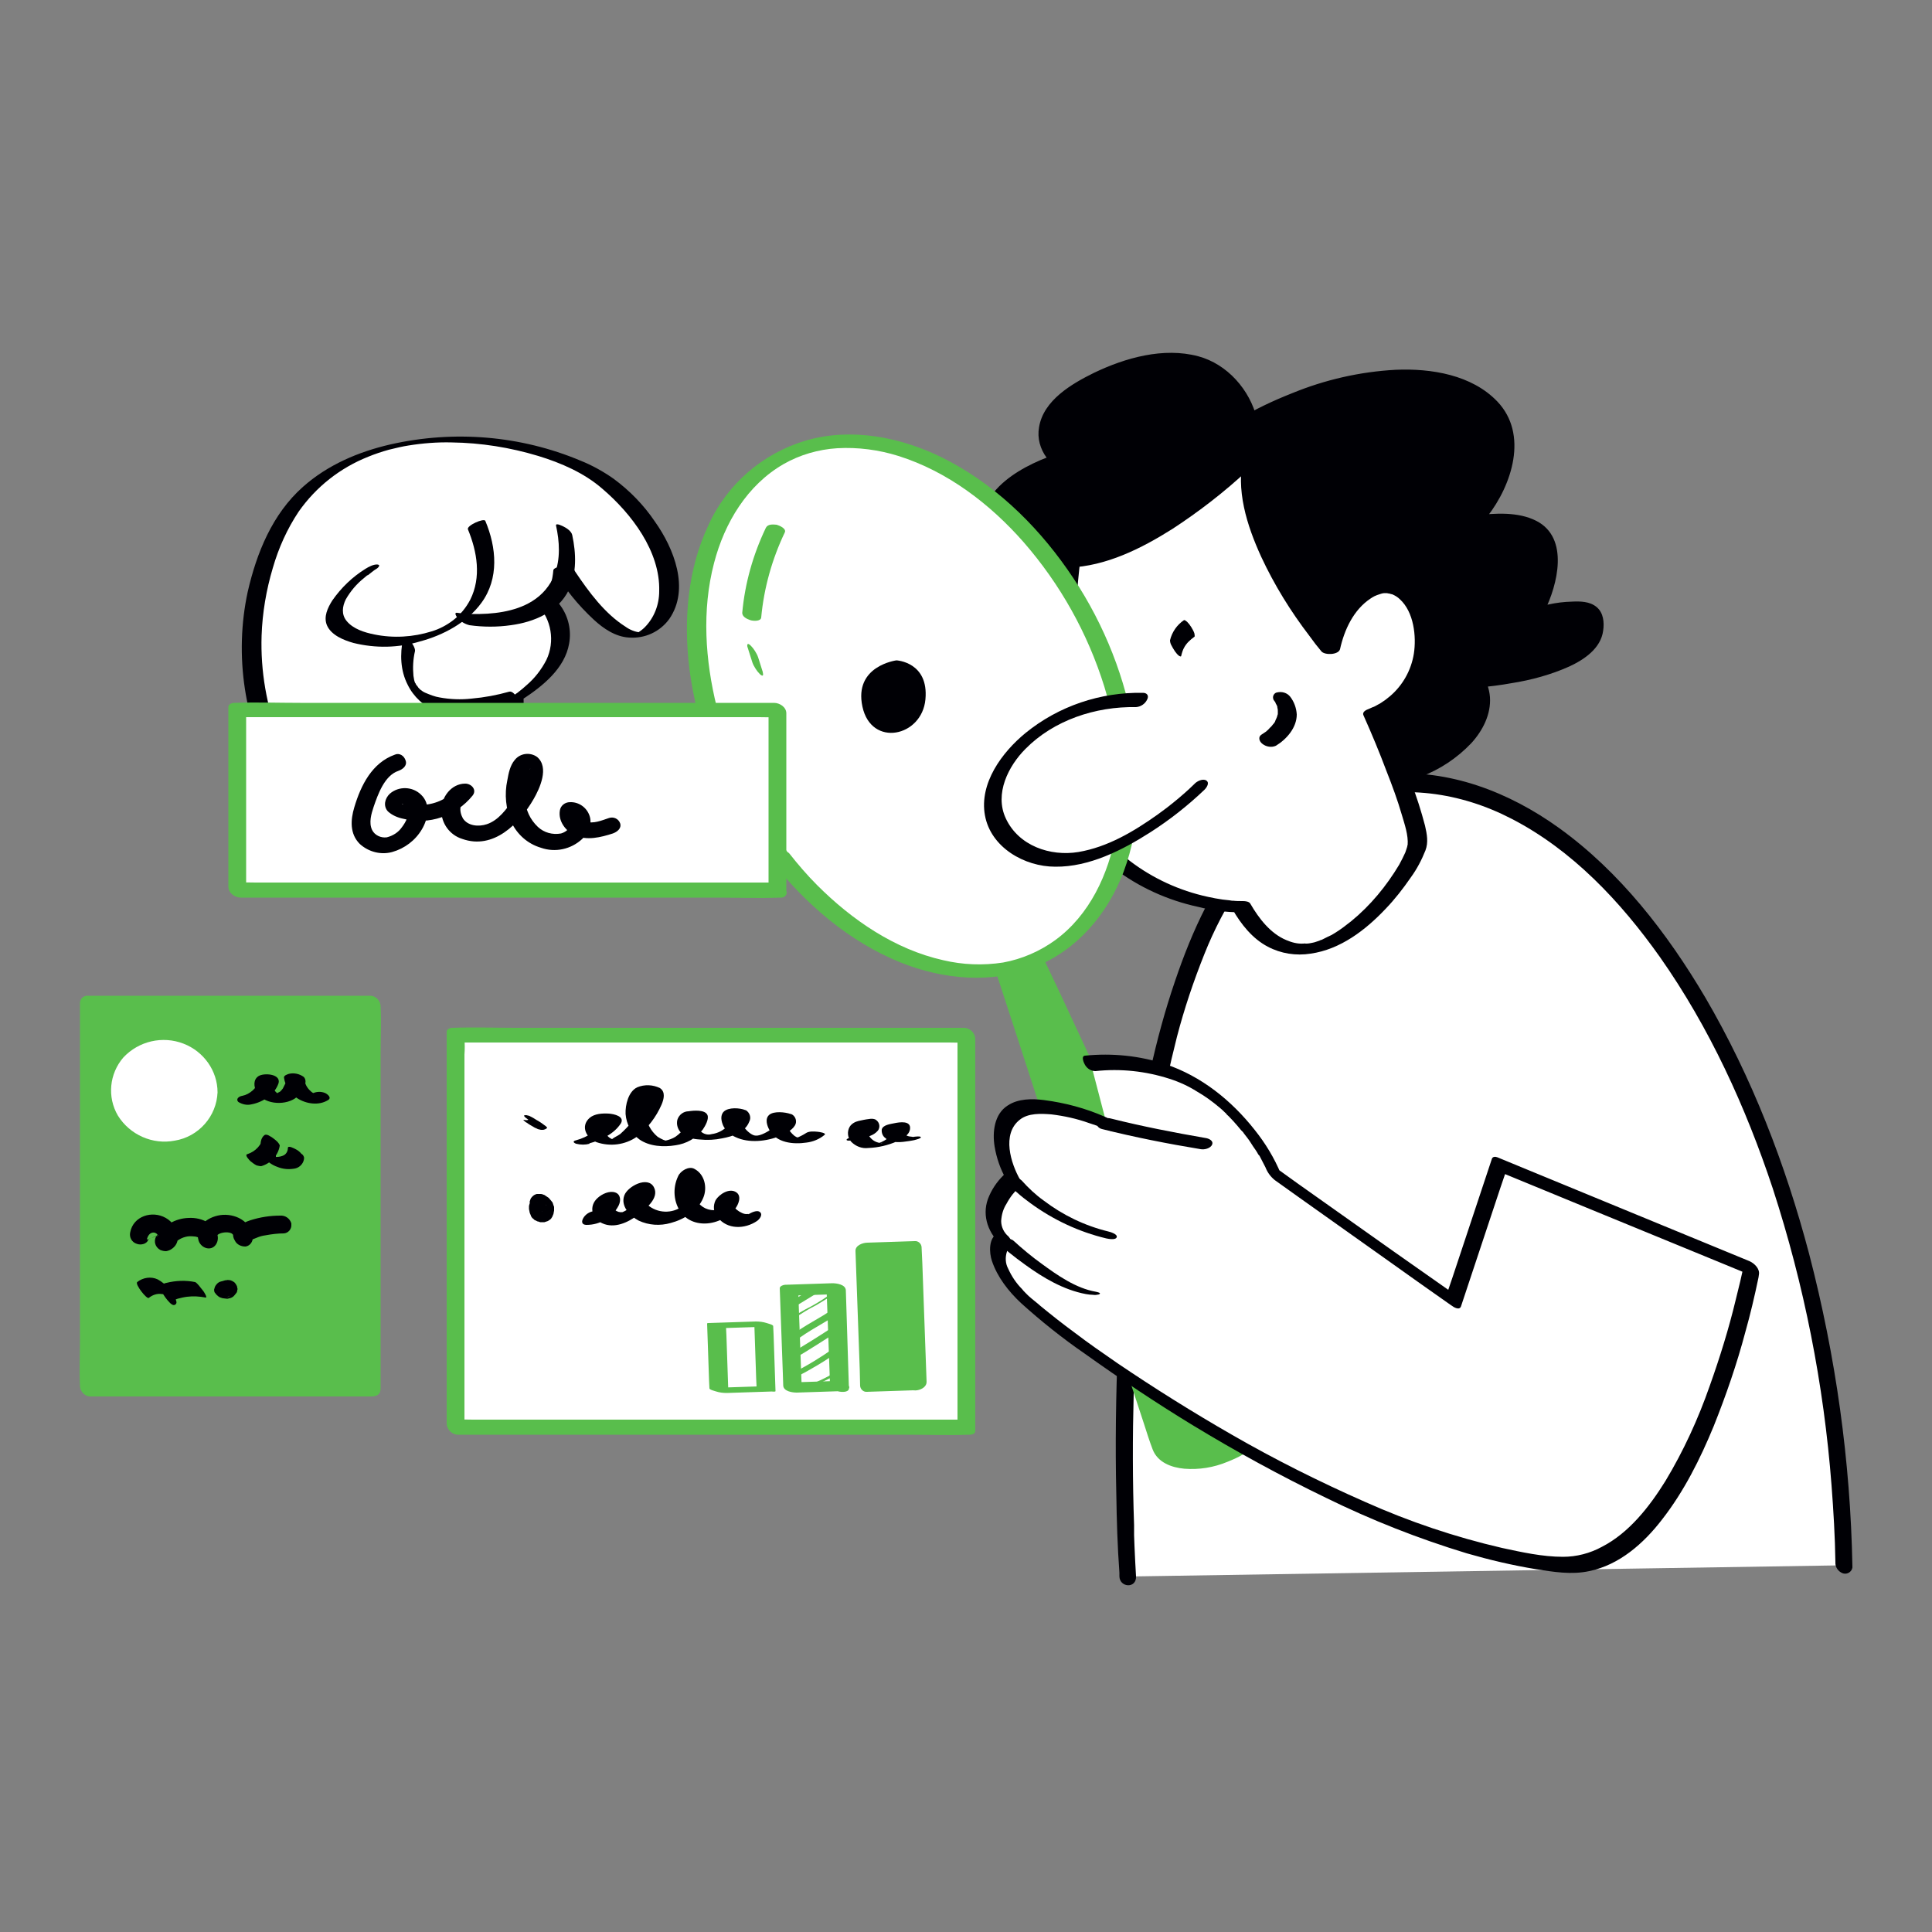 <svg transform="scale(1)" version="1.1" id="Layer_1" xmlns="http://www.w3.org/2000/svg" xmlns:xlink="http://www.w3.org/1999/xlink" x="0px" y="0px" viewBox="0 0 500 500" xml:space="preserve" class="show_show__wrapper__graphic__5Waiy "><rect x="0" y="0" width="500" height="500" fill="#808080" stroke="none"/><title>React</title><style type="text/css">
	.st0{fill:#FFFFFF;}
	.st1{fill:#000005;}
	.st2{fill:#59BE4C;}
</style><g id="character"><path class="st0" d="M75,202.2c0,0-19.4-28.3-3.6-63.4s70.9-27.6,87.6-12.4s17.3,31.1,8.8,36.9s-22-16.3-22-16.3s-0.8,8.5-4.4,8.6
		c0,0,12.6,12.2-8.3,25.5l0.3,20.1L75,202.2z"></path><path class="st1" d="M77.4,201.8c-2.1-3.3-3.8-6.7-5.1-10.4c-3.3-8.6-4.9-17.7-4.6-26.9c0.2-5.9,1.2-11.8,2.9-17.5
		c1.5-5.2,3.7-10.1,6.7-14.6c4.5-6.4,10.7-11.3,18-14.2c1.7-0.7,3.5-1.3,5.3-1.8c1.6-0.4,3.7-0.9,5.1-1.1c3.7-0.6,7.5-0.9,11.2-0.8
		c7.6,0.1,15.1,1.3,22.4,3.5c5.9,1.8,11.9,4.4,16.6,8.5c7.5,6.4,15,16.2,14.7,26.5c0,3.5-1.3,6.9-3.8,9.4c-0.5,0.5-1.2,1-1.8,1.4
		c-0.3,0.2-0.4,0.1,0.1,0l0.8-0.1c-0.5,0.1,0.3,0.1-0.2,0c-1.4-0.2-2.7-0.7-3.8-1.5c-5.4-3.4-9.5-9-13-14.2
		c-0.2-0.4-0.5-0.8-0.8-1.2c-0.5-0.8-4.9-0.2-4.9,0.8c-0.1,1.2-0.3,2.3-0.6,3.5c-0.2,0.9-0.6,1.9-1,2.7c-0.2,0.4-0.4,0.8-0.7,1.1
		c-0.8,1-1.3,0.5,1,0.3c-0.3,0-3.6,0.6-2.9,1.2c3.7,3.8,4.7,9.6,2.4,14.4c-1.3,2.5-3,4.7-5.1,6.5c-1.4,1.3-3,2.5-4.6,3.5
		c-0.6,0.4-1.1,0.5-1.1,1.2c-0.2,3.3,0.1,6.7,0.1,10.1l0.1,9.7l3.6-1.1l-19.8,0.3l-31.5,0.5l-7.2,0.1c-0.9,0-2.6,0.1-3.3,0.7
		s0.5,0.7,1,0.6l19.8-0.3L125,202l7.2-0.1c0.5,0,3.6-0.2,3.6-1.1l-0.3-20.1l-0.3,0.3c5.2-3.4,11-8,12.1-14.5
		c0.6-3.4-0.2-6.9-2.2-9.7c-0.4-0.6-0.9-1.2-1.4-1.8l-2.9,1.2c1.7,0,3.3-0.6,4.6-1.6c0.8-0.8,1.3-1.8,1.7-2.9c0.6-1.6,0.9-3.3,1.1-5
		l-4.9,0.8c2.8,4.8,6.3,9.1,10.4,12.9c2.5,2.3,5.6,4.4,9.1,4.6c4.1,0.3,8-1.5,10.4-4.8c5.4-7.8,1.2-18.3-3.7-25.2
		c-2.9-4.3-6.5-8-10.7-11.1c-2.7-1.9-5.6-3.5-8.6-4.7c-15.5-6.5-32.7-7.9-49.1-4.2c-8.3,1.9-16.3,5.3-22.7,11
		c-7.9,7-12,17.1-14.3,27.2c-3.5,16.2-1,34.4,7.7,48.7c0.2,0.3,0.3,0.5,0.5,0.8c0.4,0.6,2,0.3,2.6,0.2
		C75.2,202.7,77.7,202.2,77.4,201.8z"></path><path class="st1" d="M121.5,161.8c3.6,0.5,7.2,0.5,10.7,0c6-0.8,12.2-3.4,15-9.1c2.1-4.4,1.9-9.5,0.9-14.2c-0.2-1-1.4-1.8-2.2-2.2
		c-0.2-0.1-2.1-1.1-2-0.3c0.9,4.1,1.2,8.7-0.4,12.7c-1.1,2.9-3.2,5.3-5.8,6.9c-4.5,2.8-10.4,3.4-15.5,3.3c-1.3,0-2.5-0.1-3.8-0.3
		c-1.1-0.2-0.2,1.1,0.1,1.4C119.3,160.9,120.3,161.5,121.5,161.8L121.5,161.8z"></path><path class="st1" d="M94.6,147.2c-3.4,2.1-6.3,4.9-8.6,8.2c-1.2,1.9-2.3,4.2-1.4,6.4c1.1,2.6,4.4,3.9,6.9,4.6
		c5.7,1.4,11.6,1.3,17.2-0.4c6-1.6,12.2-4.9,15.9-10c4.6-6.3,3.9-14.3,1-21.2c-0.3-0.8-4.9,1.2-4.5,2.2c2.4,5.8,3.5,12.4,0.6,18.2
		c-1.1,2.1-2.6,3.9-4.4,5.3c-1.7,1.3-3.6,2.3-5.6,2.9c-4.8,1.5-9.9,1.8-14.8,0.8c-2.5-0.5-5.5-1.4-7.2-3.5c-1.4-1.7-1.1-3.8-0.2-5.6
		c1.2-2.1,2.8-4,4.7-5.5l0.7-0.6l0.3-0.2c-0.2,0.2-0.1,0.1,0.1,0l1-0.8c0.3-0.2,0.6-0.5,1-0.7s1.4-1.1,0.4-1.2
		S95.4,146.7,94.6,147.2L94.6,147.2z"></path><path class="st1" d="M131.8,179c-3.2,0.9-6.4,1.5-9.8,1.8c-2.7,0.3-5.5,0.2-8.2-0.3c-1.3-0.2-2.5-0.7-3.7-1.2
		c-0.5-0.2-0.9-0.5-1.3-0.8l-0.3-0.3c-0.4-0.4,0.3,0.3-0.1-0.1c-0.1-0.1-0.2-0.2-0.3-0.4c-0.3-0.3,0.3,0.4,0,0l-0.3-0.4
		c0.4,0.6,0,0-0.1-0.1s-0.2-0.5,0,0c0-0.1-0.4-0.8-0.2-0.3c-0.3-0.6-0.4-1.3-0.5-2c-0.2-2.1-0.1-4.3,0.4-6.4c0.2-1.3-2.7-5-3.1-3.2
		c-0.8,4-0.7,8.2,1.2,11.9c1.5,3.1,4.2,5.6,7.4,6.9c5.4,2,11.6,1.4,17.1,0.3c1.5-0.3,2.9-0.6,4.3-1C135.4,183,133.3,178.6,131.8,179
		L131.8,179z"></path><path class="st0" d="M291.8,408c0,0-12.2-178.9,52.8-201.9s129.8,77,132.5,199"></path><path class="st1" d="M294,407.9c-0.1-1.2-0.1-2.4-0.2-3.6c-0.1-1.4-0.1-2.8-0.2-4.3c0-0.9-0.1-1.8-0.1-2.7c0-0.5,0-0.9,0-1.4
		c0-0.2,0-0.5,0-0.8c0-0.5,0,0.6,0,0.1c0-0.2,0-0.4,0-0.5c-0.4-11.4-0.4-22.8-0.1-34.2c0.4-15.1,1.2-30.3,2.9-45.4
		c1.6-15.8,4.4-31.4,8.3-46.8c1.9-7.3,4.3-14.4,7.1-21.4c2.5-6.3,5.6-12.2,9.3-17.9c1.7-2.6,3.6-5,5.6-7.4c1-1.1,2-2.2,3.1-3.3
		c0.5-0.4-0.3,0.3,0.1-0.1l0.4-0.4c0.3-0.2,0.5-0.5,0.8-0.8c0.5-0.5,1.1-1,1.7-1.4c2.2-1.9,4.6-3.5,7.2-4.9l1-0.5l0.5-0.2
		c-0.1,0-0.4,0.2,0,0c0.7-0.3,1.4-0.7,2.1-1c1.6-0.7,3.2-1.2,4.8-1.7c14.5-4.4,29.6-2.3,42.9,4.6c15.7,8.1,28.2,21.4,38.4,35.8
		c12.8,18.2,22.2,38.8,29.2,59.9c8.1,24.9,13.2,50.7,15.2,76.8c0.5,6.6,0.9,13.2,1,19.9c-0.1,1.3,0.8,2.5,2,2.9
		c1.1,0.3,2.2-0.4,2.4-1.5c0-0.1,0-0.2,0-0.3c-0.5-27.3-4.3-54.4-11.2-80.9c-6.1-23.1-14.8-45.7-26.9-66.4
		c-9.8-16.6-22.1-32.5-37.8-43.8c-12.9-9.3-28.4-15.3-44.5-14c-7.3,0.5-14.5,2.5-21.1,5.9c-5.4,2.9-10.2,6.7-14.2,11.3
		c-9.3,10.3-15.2,23.4-19.6,36.4c-5.2,15.2-8.4,31.1-10.6,47c-2.2,15.7-3.5,31.5-4.2,47.4c-0.5,12.8-0.7,25.6-0.4,38.4
		c0.1,6.8,0.3,13.5,0.8,20.3c0,0.3,0,0.6,0,0.9C289.7,410.9,294.2,411.2,294,407.9L294,407.9z"></path><path class="st1" d="M382.6,177.5c0,0,28.5-2.1,29.9-14.3s-15.3-4.8-15.3-4.8s14-28-14.7-24.5c0,0,18.3-23.3-4.1-34.3
		s-55.6,9.2-55.6,9.2s-5.7-24.8-33-14s-16.4,23.7-16.4,23.7s-17.5,6.7-15.7,15.3c1.8,8.6,16.2,8.2,16.2,8.2s11.6,22.7,35.2,12.5
		l31.9,23.8c0,0-5.4,13.3,6.8,22.2S388.1,192.7,382.6,177.5z"></path><path class="st1" d="M382.6,177.9c2.9-0.2,5.8-0.6,8.6-1.1c5.1-0.8,10.2-2.2,14.9-4.3c3.9-1.8,8.2-4.7,8.8-9.3
		c0.3-2.1,0.1-4.6-1.7-6.1s-4.3-1.5-6.4-1.4c-4.1,0.1-8.1,1-11.8,2.6l4.7-0.1c3.4-6.8,6.5-19-2.1-23.4c-4.7-2.4-10.7-2-15.8-1.4
		l3.1,0.3c6.4-8.2,10.7-21.3,2.6-29.8c-6.6-6.9-17.1-8.6-26.3-8.2c-9.3,0.5-18.4,2.6-26.9,6.1c-4.8,1.9-9.5,4.1-13.9,6.8l4.9-0.2
		c-1.8-7.5-7.7-14.2-15.2-16.2c-9-2.4-18.9,0.4-27,4.3c-5.7,2.8-13.1,7.1-14.2,14.1c-0.5,2.8,0.3,5.6,2,7.9l0.3-0.2
		c-5,1.9-10.6,4.9-14,9.1c-2.2,2.7-2.9,6.1-0.9,9.1s5.5,4.3,8.8,5c2.7,0.6,5.4,0.9,8.1,0.8l-1.9-0.3c1.5,2.8,3.5,5.4,5.9,7.6
		c4.7,4.7,11,7.5,17.7,7.8c5.6,0.2,11.1-0.8,16.3-3l-4.6,0.2l13.7,10.3l17.3,12.9c0.2,0.1,0.5,0.3,0.7,0.5c0.2,0.3,0-0.1,0,0.1
		c-0.1,1-0.6,2-0.8,3.1c-0.9,4.5-0.1,9.2,2.2,13.2c2.6,4.6,7.2,7.7,12.5,8.4c10.7,1,21.2-3,28.6-10.8c2.9-3.2,5.1-7.4,4.8-11.9
		c-0.1-1.1-0.3-2.1-0.7-3.2c-0.3-0.9-5.1,0.1-5,0.4c3.5,10.1-6.8,19.1-15.1,22.7c-2.2,1-4.5,1.6-6.8,2c-0.3,0-0.6,0.1-0.9,0.1
		c-0.2,0-0.8,0-1.3-0.1c-1.1-0.1-2.1-0.4-3.1-0.8c-5.4-2.1-9.3-7.7-10.3-13.2c-0.6-3.5-0.3-7,0.9-10.3l-0.1-0.1l-25.4-19l-5.3-4
		c-0.3-0.3-0.7-0.6-1.1-0.8c-0.8-0.3-1.6-0.3-2.5-0.2c-1.6,0.2-3.1,0.7-4.6,1.4c-3.4,1.4-7.2,1.6-10.7,0.7c-3.3-0.9-6.4-2.4-9.1-4.5
		c-3.4-2.6-6.3-5.9-8.3-9.7c-0.2-0.4-1.5-0.3-1.9-0.3s-0.7,0,0.1,0c-0.4,0-0.9,0-1.3,0c-0.2,0-0.3,0-0.5,0c-0.3,0-0.6,0-0.9-0.1
		c-0.7-0.1-1.3-0.2-2-0.3c-3.1-0.6-6.6-1.8-8.5-4.5c-4.6-6.4,3.2-12.2,8.2-15.1c1.9-1.1,3.9-2.1,6-2.9c0.1,0,0.3-0.1,0.3-0.2
		c-1.3-1.7-2-3.7-2.1-5.8c-0.3-5.7,4.3-10,8.6-12.9c4.2-2.8,8.9-4.9,13.8-6.2c0.9-0.2,1.8-0.5,2.7-0.6l1.1-0.2h0.4h0.5
		c1.4-0.1,2.8,0.1,4.1,0.3c4.9,1.1,9.2,4.1,11.9,8.4c1.6,2.3,2.8,4.9,3.5,7.6c0.2,0.9,4.4,0.1,4.9-0.2c3.3-1.9,6.7-3.6,10.2-5.1
		c7.2-3.2,15-5.8,22.9-6.6c8.1-0.8,17.3,1,23.5,6.7c5.3,4.8,6.2,11.9,4.3,18.5c-1.2,4.2-3.3,8.2-6,11.7c-0.4,0.5,2.8,0.4,3.1,0.3
		c5.8-0.7,12.8,0.7,14.5,7.2c1.2,4.5,0,9.5-1.6,13.8c-0.4,1.1-0.9,2.2-1.4,3.3c-0.1,0.3,1.9,0.3,1.9,0.3c1,0,1.9-0.1,2.8-0.4
		c0.7-0.3,1.5-0.6,2.3-0.9s1.3-0.4,2.1-0.6c0.3-0.1,0.6-0.1,0.9-0.2c0.1,0,0.9-0.1,0.4-0.1h0.3c0.2,0,0.5-0.1,0.1,0h0.2
		c0.5,0,0,0,0.3,0l0.5,0.1c0.8,0.2,1.5,0.5,2.1,1c1.6,1.4,1.7,3.8,1.5,5.7c-0.5,4.1-4.1,6.8-7.6,8.5c-4,1.9-8.3,3.3-12.7,4
		c-1,0.2-2.1,0.4-3.2,0.5c0.5-0.1-0.1,0-0.3,0l-0.7,0.1l-1.2,0.1l-1,0.1h-0.5c-0.5,0.1,0.7-0.1,0.2,0h-0.6c-0.3,0-2.5,0.1-2.5,0.6
		S382.4,177.9,382.6,177.9z"></path><path class="st0" d="M290.4,223.7c-21.4-16.5-13.3-78.1-13.3-78.1c20.5-0.7,47.3-27.8,47.3-27.8c-5.1,20.6,20,50.1,20,50.1
		c4.1-18.4,22-21.8,24.1-5.1s-13.3,21.7-13.3,21.7s11.9,26.9,11.6,33.7s-28.5,46.1-45.5,16.4C310.1,234.3,299.3,230.5,290.4,223.7z"></path><path class="st1" d="M292.4,222.8c-4.4-3.4-7.2-8.6-9.1-13.8c-2.2-6.3-3.7-12.9-4.3-19.5c-1.2-12.1-1.3-24.3-0.2-36.4
		c0.1-1.9,0.3-3.8,0.5-5.7c0-0.3,0.1-0.6,0.1-0.9s0.1-0.7,0-0.3c0-0.2,0-0.4,0.1-0.6l-2.9,1.3c9.7-0.4,18.7-4.9,26.8-10
		c6.9-4.5,13.5-9.6,19.5-15.2c1.2-1.2,2.5-2.3,3.7-3.5l-4.7-0.4c-2.2,8.9,0.8,18.2,4.5,26.3c3.4,7.3,7.6,14.1,12.5,20.5
		c1,1.4,2,2.7,3.1,4c0.9,1,4.4,0.9,4.8-0.6c1.1-5,3.5-10.2,7.9-13.1c0.3-0.2,0.6-0.4,1-0.6l0.7-0.3l0.3-0.1c-0.2,0.1-0.1,0,0,0
		l0.6-0.2l0.4-0.1c0,0-0.4,0.1-0.1,0l0.6-0.1c0.4-0.1-0.4,0-0.1,0h0.4c0.1,0,0.6,0,0.4,0l0.5,0.1c0.1,0,0.6,0.1,0.2,0
		c0.2,0.1,0.5,0.2,0.7,0.2c0.7,0.3,1.4,0.7,2,1.3c3.6,3.3,4.3,9.6,3.6,14.1c-0.7,4.3-2.9,8.2-6.2,11c-0.7,0.6-1.5,1.2-2.3,1.7
		l-0.5,0.3l-0.2,0.1l-0.9,0.5c-0.5,0.2-1,0.4-1.4,0.6c-0.7,0.3,0.5-0.1,0,0c-0.8,0.3-2,0.8-1.5,1.8c2.1,4.7,4.1,9.5,5.9,14.3
		c1.5,3.8,2.9,7.6,4,11.4c0.7,2.4,1.7,5.2,1.5,7.8c0-0.4-0.1,0.5-0.2,0.7c-0.1,0.4-0.3,0.8-0.4,1.2c-0.5,1.1-1,2.1-1.6,3.2
		c-3.3,5.5-7.4,10.5-12.4,14.6c-1.4,1.1-2.8,2.2-4.3,3.1c-0.6,0.4-1,0.6-1.7,0.9c-0.4,0.2-0.8,0.4-1.2,0.6l-0.4,0.2
		c-0.1,0-0.9,0.3-0.5,0.2c-0.4,0.1-0.8,0.3-1.2,0.4c-0.2,0.1-1.4,0.3-0.8,0.2c-0.5,0.1-1,0.2-1.5,0.2h-0.4c0.6-0.1-0.3,0-0.4,0
		c-1.5,0.1-3-0.3-4.4-0.9c-4.1-1.7-7.1-5.6-9.3-9.4c-0.3-0.6-1.3-0.7-1.9-0.7c-0.9,0-1.8,0-2.6-0.1c0.6,0-0.2,0-0.3,0l-0.6-0.1
		c-0.6-0.1-1.2-0.1-1.8-0.2c-1.3-0.2-2.5-0.4-3.8-0.7C305.2,230.5,298.3,227.3,292.4,222.8c-1-0.7-2.6-0.5-3.5,0
		c-0.8,0.4-1.6,1.2-0.6,1.9c6.4,4.9,13.9,8.3,21.8,10c3.5,0.9,7.2,1.4,10.8,1.4l-1.9-0.7c2.2,3.8,5.1,7.5,9.1,9.6
		c3.4,1.8,7.3,2.4,11.1,1.8c7.7-1.1,14.2-6.1,19.4-11.6c2.4-2.5,4.5-5.2,6.5-8.1c1.6-2.2,2.8-4.5,3.8-7c0.8-2.1,0.4-4.2-0.1-6.4
		c-1-3.8-2.2-7.6-3.6-11.2c-2.3-6.3-4.9-12.5-7.6-18.6l-1.5,1.9c7.1-2.3,13.4-8.4,14.8-15.9c1-5.3,0.4-12.2-3.8-16.2
		c-3.7-3.5-9.4-3.5-13.8-1.4c-6.2,2.9-9.8,9.3-11.3,15.8l4.8-0.6c-2.9-3.5-5.6-7.2-8.1-11c-4.8-7.4-9.2-15.4-11.3-24.1
		c-1.3-4.7-1.5-9.6-0.5-14.3c0.2-1-0.9-1.3-1.6-1.3c-1.1-0.1-2.2,0.3-3,1c-3.1,3.1-6.3,6-9.7,8.8c-6.8,5.6-14.1,10.9-22.2,14.6
		c-2.1,1-4.3,1.8-6.5,2.5c-1,0.3-2,0.5-3,0.7c-1,0.2-2.1,0.3-3.1,0.4c-0.7,0-2.8,0.3-2.9,1.3c-0.9,7.4-1.4,14.8-1.5,22.2
		c-0.2,13.4,0.3,27.5,4.6,40.3c2.1,6.3,5.2,12.4,10.5,16.6c0.9,0.7,2.5,0.4,3.5,0S293.3,223.4,292.4,222.8z"></path><path class="st1" d="M330.2,193c2.8-1.7,5.4-4.7,5.4-8.1c-0.1-1.7-0.7-3.3-1.7-4.6c-0.8-1-2.1-1.4-3.4-1.1c-0.7,0.1-1.2,0.9-1,1.6
		c0,0.2,0.2,0.5,0.3,0.6c0.1,0.1,0.2,0.4,0.1,0.1c0.1,0.1,0.2,0.3,0.2,0.4c0.1,0.3,0.3,0.5,0.4,0.8c0,0.1,0.2,0.5,0.1,0.3
		s0,0.1,0,0.2c0.1,0.3,0.1,0.6,0.1,0.8c0,0.2,0,0.4,0,0.7s0-0.2,0-0.2c0,0.1,0,0.1,0,0.2c0,0.1,0,0.2-0.1,0.4
		c-0.1,0.5-0.3,0.9-0.5,1.3c0,0.1-0.1,0.2-0.1,0.3s0.2-0.3,0.1-0.1l-0.1,0.1c-0.1,0.2-0.2,0.4-0.4,0.6c-0.3,0.3-0.5,0.7-0.9,1
		c-0.3,0.3-0.5,0.6-0.8,0.8l-0.2,0.2c0.1-0.1,0.4-0.3,0.1-0.1c-0.1,0.1-0.2,0.2-0.4,0.3c-0.3,0.2-0.6,0.4-0.9,0.6
		c-1,0.6-0.6,1.8,0.2,2.4C327.7,193.3,329.1,193.5,330.2,193L330.2,193z"></path><path class="st1" d="M287.8,173c0,0,0.9,3.1-2.2,3.8s-3.9-3.2-1.4-4.6c1.1-0.8,2.6-0.6,3.4,0.5C287.7,172.8,287.7,172.9,287.8,173z
		"></path><path class="st1" d="M305.7,169.7c0.2-0.8,0.4-1.5,0.8-2.2l-0.1,0.2c0.6-1.2,1.6-2.1,2.7-2.9c0.2-0.1,0-0.7,0-0.9
		c-0.2-0.6-0.5-1.1-0.8-1.6c-0.3-0.5-0.7-1-1.1-1.4c-0.2-0.1-0.5-0.5-0.8-0.4c-1.8,1.2-3.1,3.1-3.6,5.2c0,0.4,0.1,0.8,0.3,1.2
		c0.3,0.6,0.6,1.1,1,1.7c0.3,0.4,0.6,0.8,1,1.1C305.4,169.9,305.7,170,305.7,169.7L305.7,169.7z"></path><path class="st2" d="M267.2,247.1c0,0,56.9,120.8,55.5,125.2s-19,11.5-22.1,2.8s-40.8-124.3-40.8-124.3L267.2,247.1z"></path><path class="st2" d="M264.8,247.1c2,4.2,4,8.4,5.9,12.6c4.7,10,9.3,20,14,30.1c5.6,12.1,11.1,24.2,16.6,36.4
		c4.6,10.4,9.3,20.7,13.7,31.2c1.4,3.4,2.8,6.7,4,10.2c0.4,1,0.7,2.1,1,3.1c0,0.2,0.1,0.6,0.1,0.4c0,0.1,0.1,0.3,0.1,0.4
		c0,0.2,0,0.4,0,0.6c-0.2,0.9-1.2,1.6-1.8,2.2c-1.2,0.9-2.4,1.6-3.8,2.2c-1.5,0.7-3.1,1.2-4.7,1.6c-0.7,0.2-1.5,0.3-2.2,0.3
		c-0.3,0-0.2,0-0.7,0c-0.1,0-0.6,0-0.2,0c-0.2,0-0.5,0-0.7-0.1c0.3,0.1-0.3-0.1-0.3-0.1c-0.2,0-0.5-0.1-0.7-0.3
		c-0.5-0.3-0.9-0.7-1.3-1.1c-0.4-0.6-0.8-1.3-1-2.1c-0.3-1-0.7-1.9-1-2.9c-2.9-8.6-5.7-17.2-8.5-25.8c-4.1-12.6-8.3-25.2-12.4-37.8
		c-3.9-12-7.9-24-11.8-36l-6.6-20.3l-0.3-1l-0.3,0.7l7.4-3.7c1-0.5-0.2-1.2-0.7-1.4c-1.1-0.4-2.3-0.5-3.4-0.1l-7.4,3.7
		c-0.3,0.2-0.4,0.4-0.3,0.7c1.6,4.9,3.2,9.8,4.8,14.7c3.7,11.4,7.4,22.8,11.2,34.3c4.3,13.1,8.6,26.2,12.9,39.3
		c3.2,9.8,6.5,19.7,9.7,29.5c0.7,2.2,1.4,4.4,2.2,6.5c1.3,3.4,4.9,4.7,8.2,5c3.8,0.3,7.6-0.3,11.2-1.8c2.5-1,5.6-2.4,7.1-4.7
		c0.5-0.6,0.6-1.4,0.4-2.1c-0.7-2.5-1.5-4.9-2.5-7.3c-3.7-9.4-7.8-18.7-12-27.9c-5.4-12.2-10.9-24.4-16.5-36.5
		c-5.1-11.2-10.3-22.3-15.5-33.4c-2.8-6.1-5.7-12.2-8.6-18.3l-0.4-0.9C269,245.9,264.2,246,264.8,247.1z"></path><ellipse class="st0" transform="matrix(0.885 -0.465 0.465 0.885 -57.869 130.935)" cx="236.3" cy="182.7" rx="50.3" ry="72.8"></ellipse><path class="st2" d="M199.6,222.7c8.8,11.2,20.1,21,33.5,26.4c11,4.4,23.6,5.6,34.8,1.1c11-4.4,18.8-13.8,22.9-24.6
		c4.5-12.1,4.7-25.5,2.4-38.1c-2.7-14.4-8.5-28.1-17-40.2c-8.4-12-19.4-22.5-32.6-29c-10.7-5.2-23.3-7.7-35-4.3
		c-11.2,3.3-20.5,11.3-25.3,22c-5.4,11.4-6.4,24.6-4.9,37c1.9,14.5,6.9,28.3,14.7,40.7C195.2,216.7,197.3,219.8,199.6,222.7
		c1.3,1.7,5.9,0.1,4.5-1.8c-8.8-11.2-15.1-24.1-18.6-37.9c-3-12.1-3.9-25.1-0.7-37.3c2.7-10.4,8.6-20.2,18-25.6
		c4.2-2.4,9-3.8,13.9-4.1c5.3-0.3,10.7,0.4,15.8,2c12.7,4,23.7,12.4,32.4,22.3c9.5,10.9,16.6,23.6,20.9,37.4
		c3.7,12.2,5.3,25.3,3,37.9c-1.9,10.6-6.8,21.2-15.7,27.7c-4,2.9-8.6,4.9-13.5,5.8c-5.2,0.8-10.4,0.6-15.5-0.6
		c-12.5-2.8-23.6-10.4-32.6-19.4c-2.6-2.6-5-5.4-7.2-8.2C202.9,219.2,198.1,220.8,199.6,222.7z"></path><path class="st1" d="M232,170.9c0,0-11.1,1.4-8.8,12s15.4,7.8,16.3-1.9S232,170.9,232,170.9z"></path><path class="st2" d="M198.2,136.6c-3.3,6.9-5.4,14.3-6.1,21.9c-0.1,1.1,1.2,1.7,2.1,2c0.6,0.2,2.7,0.4,2.8-0.7
		c0.7-7.6,2.8-15.1,6.1-22c0.5-1-1.4-1.8-2.1-2C200,135.7,198.7,135.6,198.2,136.6L198.2,136.6z"></path><path class="st2" d="M193.5,167.6l1.2,3.8c0.2,0.6,0.5,1.1,0.8,1.6c0.3,0.5,0.7,1,1.1,1.4c0.1,0.1,0.6,0.6,0.8,0.4s0-0.6,0-0.9
		l-1.2-3.8c-0.2-0.6-0.5-1.1-0.8-1.6c-0.3-0.5-0.7-1-1.1-1.4c-0.1-0.1-0.6-0.6-0.8-0.4S193.4,167.4,193.5,167.6L193.5,167.6z"></path><path class="st0" d="M310.4,203.7c0,0-28.8,28.2-46.8,15.7s2.9-38.9,31.2-38.2"></path><path class="st1" d="M309.1,202.9c-0.9,0.9-1.8,1.7-2.7,2.5s-2.1,1.8-3.1,2.6l-0.4,0.3c-0.6,0.4,0.4-0.3-0.1,0.1l-0.9,0.7
		c-0.8,0.6-1.5,1.1-2.3,1.7c-6.2,4.4-12.9,8.4-20.5,9.7c-7.3,1.2-15.5-1.6-18.8-8.7c-3-6.4,0.7-13.6,5.1-18
		c7.3-7.4,18.1-11,28.6-10.8c1.3-0.1,2.4-0.9,2.9-2c0.5-1-0.1-1.7-1.1-1.7c-11-0.2-21.8,3.4-30.4,10.4c-6.1,5-12,13-10.5,21.3
		s10.2,13.3,18.2,13.3c8.8,0.1,17.4-4.3,24.6-8.9c5-3.2,9.7-6.9,14-11c0.6-0.6,1.4-1.8,0.5-2.4S309.7,202.2,309.1,202.9L309.1,202.9
		z"></path><path class="st0" d="M286.4,290.9c0,0-19.1-8.1-24.9-2.3s0.6,16.8,0.6,16.8s-9.8,8.6-2.3,15.6c0,0-5.2,2.9,2.9,12.7
		c8.1,9.8,85.7,66,140.9,71.2c34.8,3.2,49.7-76.6,49.7-76.6l-65.4-26.9l-11.7,35l-46.3-32.9c0,0-12.3-31.8-47.6-28.3"></path><path class="st1" d="M285.9,289c-5-2.2-10.3-3.6-15.7-4.3c-3.1-0.4-6.7-0.4-9.4,1.4c-3.5,2.2-4,6.9-3.4,10.6c0.5,3,1.5,5.9,3,8.5
		v-1.7c-1.9,1.7-3.4,3.7-4.4,6c-2,4.4-0.6,9.1,2.8,12.4l-0.7-2.7c-2.3,1.3-2.1,5-1.4,7.1c1.4,4.2,4.3,7.9,7.5,10.9
		c5.2,4.7,10.7,9.1,16.5,13.1c9.1,6.5,18.4,12.7,27.9,18.5c11.2,6.8,22.7,13.1,34.5,18.8c11.8,5.8,24,10.6,36.5,14.4
		c5.9,1.7,11.8,3.1,17.9,4.1c4.5,0.7,9.2,1.5,13.8,0.5c7.8-1.6,14.1-7.2,18.8-13.3c5.7-7.3,9.9-15.7,13.4-24.2
		c3.2-8,6-16.1,8.2-24.4c1.3-4.6,2.4-9.3,3.4-14.1c0-0.2,0.1-0.5,0.1-0.7c0.3-1.5-1.1-2.9-2.4-3.5l-22.1-9.1l-35.2-14.5l-8-3.3
		c-0.5-0.2-1.2-0.2-1.4,0.4l-10.2,30.7l-1.5,4.4l2.4,0.2L361,324.1l-25-17.7l-5.7-4.1l1.2,1.5c-1.7-4.1-4-7.9-6.8-11.4
		c-6-7.6-13.8-13.9-23.1-17c-6.7-2.2-13.8-2.9-20.8-2.2c-1.1,0.1-0.3,1.9,0,2.4c0.6,1,1.6,1.6,2.7,1.6c6.5-0.7,13,0,19.2,2
		c2.5,0.8,4.9,1.9,7.1,3.3c2.1,1.2,4,2.6,5.9,4.2c0.5,0.4,0.9,0.8,1.3,1.2c0.1,0.1,0.6,0.5,0.4,0.4s0.4,0.4,0.6,0.6
		c0.8,0.8,1.5,1.6,2.2,2.4c0.3,0.4,0.7,0.8,1,1.2l0.5,0.5c0.1,0.1,0.3,0.4,0,0l0.2,0.3c0.6,0.8,1.2,1.5,1.7,2.3s0.9,1.4,1.4,2.1
		c0.2,0.3,0.4,0.6,0.6,1l0.3,0.4c-0.1-0.2-0.1-0.3,0.1,0.1c0.5,1,1,1.9,1.5,2.9c0.5,1.3,1.3,2.4,2.4,3.3l6.3,4.5l23.1,16.4
		c5.3,3.8,10.7,7.6,16.1,11.4l0.3,0.2c0.5,0.4,2,1.3,2.4,0.2l10.2-30.7l1.5-4.4l-1.4,0.4l22.1,9.1l35.3,14.5l8,3.3l-2.4-3.5
		c-0.6,3.2-1.4,6.4-2.2,9.6c-1.8,7.5-4.1,14.9-6.7,22.2c-3,8.6-6.8,16.9-11.5,24.7c-4.1,6.6-9.4,13.4-16.4,17
		c-3.1,1.7-6.6,2.6-10.1,2.6c-5.3,0-10.7-1.2-15.8-2.3c-12.1-2.8-24-6.8-35.4-11.9c-11.8-5.2-23.4-11-34.5-17.4
		c-10.1-5.8-20-12-29.6-18.5c-3.9-2.7-7.4-5.1-11.2-8c-3-2.2-5.9-4.5-8.7-6.8c-1-0.9-2.1-1.7-3.1-2.6c-0.2-0.2-0.4-0.4-0.6-0.6
		l-0.3-0.3c0,0,0.5,0.5,0.1,0.1s-0.6-0.6-0.9-1c-1.5-1.5-2.7-3.3-3.6-5.3c-0.7-1.3-0.8-2.9-0.3-4.4c0-0.1,0.1-0.2,0.2-0.4l0.1-0.1
		c0.1-0.1,0.2-0.3,0.4-0.4c0.1-0.1,0.3-0.2,0.4-0.3c0.9-0.5-0.4-2.4-0.7-2.7c-1.2-1-1.9-2.5-1.9-4c0.1-1.6,0.5-3.1,1.4-4.5
		c0.9-1.7,2.1-3.2,3.5-4.5c0.5-0.4,0.2-1.2,0-1.7c-2.4-4.2-4.8-11.8-0.1-15.5c2.2-1.8,5.6-1.6,8.2-1.4c3.3,0.4,6.5,1.1,9.6,2.2
		c1.8,0.6,3.7,1.2,5.5,2c1,0.4,1.6-0.3,1.4-1.2C287.9,290.4,287,289.4,285.9,289L285.9,289z"></path><path class="st1" d="M311.9,294.5c-8.1-1.4-16.3-3-24.3-5c-1-0.3-2.6-0.2-3.4,0.7s0.1,1.8,1,2c8.4,2.1,17,3.8,25.5,5.2
		c1,0.2,2.6-0.2,3-1.2S312.8,294.6,311.9,294.5L311.9,294.5z"></path><path class="st1" d="M259.9,305.3c2,2.3,4.3,4.3,6.8,6.1c5.9,4.3,12.5,7.4,19.6,9.1c0.5,0.1,2.4,0.5,2.7-0.3s-1.7-1.4-2.2-1.5
		c-6.1-1.5-11.7-4.2-16.7-8c-2.1-1.5-4-3.3-5.7-5.2c-0.9-0.8-2.1-1.2-3.2-1.2C260.5,304.2,259.2,304.4,259.9,305.3L259.9,305.3z"></path><path class="st1" d="M257.4,320.9c2.5,2.3,5.1,4.4,7.9,6.4c4.7,3.4,9.9,6.5,15.7,7.6c0.6,0.1,1.3,0.2,1.9,0.2c0.5,0.1,1,0,1.5-0.1
		c0.8-0.4-0.4-0.6-0.8-0.7c-5.2-0.9-10-4.3-14.1-7.3c-2.5-1.8-4.9-3.8-7.2-5.9c-0.6-0.6-2.2-0.6-3-0.6
		C259,320.5,257,320.5,257.4,320.9L257.4,320.9z"></path></g><g id="screen"><rect class="st0" x="61.4" y="183.7" width="139.9" height="46.6"></rect><path class="st2" d="M200.4,228.4H66.2c-1.8,0-3.7-0.1-5.5,0h-0.2l3.2,2.8v-46.6l-1.4,1h134.2c1.8,0,3.6,0.1,5.4,0
		c0.1,0,0.2,0,0.2,0l-3.2-2.7v46.6c0.1,1.2,0.9,2.2,2.1,2.5c0.7,0.3,2.5,0.4,2.5-0.8v-46.6c0-1.6-1.7-2.7-3.2-2.7H77.7
		c-5.6,0-11.3-0.2-17,0h-0.2c-0.5,0-1.4,0.4-1.4,1v46.6c0,1.6,1.7,2.8,3.2,2.8H185c5.6,0,11.3,0.2,17,0c0.1,0,0.2,0,0.2,0
		c0.7,0,1.3-0.5,1.4-1.2c0-0.3-0.1-0.5-0.2-0.8C202.8,229.1,201.6,228.4,200.4,228.4z"></path><path class="st1" d="M102.2,195.3c-5.9,2.1-8.8,7.9-10.5,13.6c-1,3.3-1.2,6.9,1.4,9.5c2.3,2.1,5.5,2.9,8.4,2.1c3.2-0.9,6-3,7.7-5.9
		c1.6-2.7,2.3-6.5-0.2-8.9c-2.2-2.2-5.8-2.3-8.1-0.3c-1.3,1.2-1.8,3.2-0.5,4.6c1.1,1,2.5,1.6,4,1.9c6.6,1.7,13.6-0.7,17.9-6
		c1.2-1.5-0.3-3.1-1.9-3.1c-3.6,0-6.2,3.5-6.2,6.9c0,3.4,2.2,6.4,5.4,7.4c8.1,2.9,14.8-3.9,18.5-10.3c1.6-2.8,4.1-8.2,0.9-10.9
		c-1.8-1.3-4.4-1-5.8,0.8c-1.2,1.4-1.6,3.5-1.9,5.2c-0.8,3.7-0.4,7.5,1.1,11c1.5,3.1,4.2,5.5,7.6,6.5c3.7,1.3,7.8,0.4,10.7-2.3
		c1.5-1.5,2.6-3.8,1.9-5.9c-0.7-2.2-2.8-3.7-5.1-3.6c-1.3,0-2.4,0.9-2.6,2.1c-0.5,2.8,1.5,5.4,3.9,6.5c3.1,1.4,6.7,0.5,9.8-0.5
		c1.1-0.4,2.3-1.3,1.9-2.6c-0.4-1.2-1.7-1.8-2.9-1.4c-1.8,0.6-4.1,1.6-6,0.9c-1.3-0.4-2.1-1.7-1.9-3l-2.6,2.1c1,0,0.6,1.8,0.4,2.3
		c-0.5,0.8-1.3,1.4-2.3,1.7c-2.2,0.4-4.4-0.2-6-1.7c-2-1.9-3.2-4.4-3.3-7.2c-0.1-2.3,0.2-4.6,0.9-6.7c0.1-0.3,0.2-0.6,0.3-0.9
		c0.1-0.5,0.3-0.1-0.2,0h-1.3c-0.1,0-0.1-0.3-0.2-0.1s0.1,0.5,0.2,0.7c0,0.9-0.1,1.8-0.4,2.6c-0.6,1.6-1.4,3.1-2.4,4.5
		c-1.7,2.5-3.8,5.4-6.8,6.4c-2.1,0.7-4.9,0.5-6.2-1.5c-0.5-0.9-0.8-2-0.6-3c0.1-0.4,0.2-0.9,0.4-1.3c0.1-0.1,0.2-0.3,0.4-0.4
		c0.2-0.2,0.6-0.1,0.1-0.1l-1.9-3.1c-2.1,2.7-5.3,4.2-8.7,4.4c-1.7,0-3.3-0.4-4.9-0.9c-0.5-0.1-0.6-0.6-0.3,0.7c0,0.2-0.6-0.2,0,0
		c0.4,0.2,0.7,0.4,1,0.8c1,1.6-0.3,3.9-1.3,5.2c-0.9,1.3-2.3,2.2-3.9,2.6c-1.5,0.2-3.1-0.5-3.8-1.9c-0.9-1.9-0.2-4.2,0.4-6
		c1.1-3.2,2.8-8.1,6.4-9.3c1.1-0.4,2.3-1.3,1.9-2.6C104.6,195.5,103.3,194.8,102.2,195.3L102.2,195.3z"></path><rect class="st2" x="22.9" y="260" width="73.2" height="99.1"></rect><path class="st2" d="M96,356.8H22.8l2.4,2.6v-95c0.1-1.3,0.1-2.6,0-3.9v-0.2l-2.1,2h73.2l-2.4-2.6v86.9c0,4-0.2,8,0,12v0.2
		c0,2.7,4.6,3.7,4.6,0.6v-86.9c0-4,0.2-8,0-12v-0.2c-0.1-1.3-1.1-2.4-2.4-2.6H22.8c-1-0.1-2,0.6-2.1,1.7c0,0.1,0,0.2,0,0.3v86.9
		c0,4-0.2,8,0,12c0,0.1,0,0.1,0,0.2c0.1,1.3,1.1,2.4,2.4,2.6h73.2C99.4,361.4,98.7,356.8,96,356.8z"></path><ellipse class="st0" transform="matrix(1 -1.998800e-02 1.998800e-02 1 -5.635 0.906)" cx="42.5" cy="282.4" rx="11.3" ry="11.3"></ellipse><path class="st0" d="M51.4,282c0,4-2.4,7.7-6.1,9.3c-3.4,1.3-7.3,0.2-9.6-2.7c-2.4-3.2-2.8-7.5-0.8-11c1.8-3.3,5.5-5.1,9.2-4.6
		C48.1,273.7,51.3,277.7,51.4,282c0.1,1.2,1,2.1,2.2,2.1c0.8,0.1,2.8-0.2,2.7-1.4c0-5.6-3.6-10.6-8.8-12.6
		c-5.4-2.1-11.6-0.7-15.6,3.6c-3.6,4.2-4.2,10.2-1.4,15c3.1,5,9,7.6,14.7,6.5c6.2-1,10.9-6.3,11.1-12.6c-0.1-1.2-1-2.1-2.2-2.2
		C53.2,280.4,51.4,280.8,51.4,282z"></path><rect class="st0" x="117.9" y="267.9" width="132.1" height="101.4"></rect><path class="st2" d="M249.2,367.4H122.4c-1.7,0-3.5-0.1-5.2,0c-0.1,0-0.2,0-0.2,0l3.2,2.8v-97.3c0.1-1.3,0.1-2.6,0-3.9
		c0-0.1,0-0.1,0-0.2l-1.4,1h126.8c1.7,0,3.5,0.1,5.2,0h0.2l-3.2-2.8v89c0,4.1,0,8.2,0,12.3v0.2c0.1,1.2,0.9,2.2,2,2.6
		c0.7,0.3,2.6,0.4,2.6-0.8v-89c0-4.1,0-8.2,0-12.3v-0.2c-0.1-1.6-1.5-2.9-3.2-2.8H133.3c-5.3,0-10.7-0.2-16.1,0H117
		c-0.6,0-1.4,0.4-1.4,1v89c0,4.1,0,8.2,0,12.3v0.2c0.1,1.6,1.5,2.9,3.2,2.8h115.9c5.3,0,10.7,0.2,16.1,0h0.2c0.7,0,1.4-0.5,1.4-1.3
		c0-0.3,0-0.5-0.2-0.7C251.6,368.2,250.5,367.4,249.2,367.4z"></path><path class="st1" d="M139.2,292.2c0.2,0.1,0.5,0.1,0.8,0.2c0.2,0,0.4,0,0.6,0c0.4-0.1,0.7-0.2,1-0.5c0-0.1-0.1-0.2-0.2-0.3
		c-0.1-0.1-0.3-0.3-0.5-0.4c-0.5-0.4-1.1-0.8-1.6-1.1c-0.6-0.3-1.1-0.7-1.7-1c-0.2-0.1-0.4-0.2-0.6-0.3c-0.2-0.1-0.5-0.1-0.8-0.2
		c-0.2,0-0.4,0-0.6,0.1c0,0.1,0.1,0.2,0.1,0.2c0.1,0.1,0.2,0.3,0.4,0.4c0.5,0.4,0.9,0.7,1.4,1c0.5,0.3,1,0.6,1.5,0.9l0.4,0.2
		c0.1,0.1,0.2,0.1,0.4,0.1h0.2h-0.1c0.3,0,0.5,0,0.8,0.1l-0.2-0.1l0.2,0.1c0,0-0.4-0.2-0.3-0.1s0,0-0.4-0.2
		c-0.2-0.1-0.5-0.3-0.7-0.4c-0.4-0.2-0.8-0.5-1.2-0.8l-0.3-0.3l0,0c0,0-0.4-0.3-0.2-0.2l0.1,0.1l-0.2-0.3c-0.3,0.3-0.7,0.4-1.1,0.5
		h0.1c-0.3,0-0.6,0-0.9-0.1l0.2,0.1l0,0c-0.1-0.1-0.2-0.1-0.3-0.1c-0.1,0-0.1,0,0,0.1c0.1,0.1,0.2,0.2,0.3,0.3
		c0.2,0.2,0.4,0.3,0.6,0.4c0.5,0.4,1.1,0.7,1.6,1l0.5,0.3C138.7,291.9,138.9,292.1,139.2,292.2L139.2,292.2z"></path><path class="st1" d="M152.5,295.9c1.6-0.4,3.2-1.1,4.6-1.9c1.4-0.8,2.7-1.9,3.6-3.3c1-1.8-1.8-2.4-3.1-2.5c-1.7-0.1-3.7,0-5,1.1
		c-2.5,2.2-0.8,5.3,1.8,6.3c3.5,1.2,7.4,0.7,10.4-1.4c2.8-2.2,5-5.1,6.4-8.3c0.6-1.4,1.1-3.3-0.4-4.3c-1.8-0.9-4-1-5.9-0.2
		c-2.3,1.1-3.1,4.6-3,6.9c0.2,2.6,1.5,5.1,3.6,6.6c2.6,1.8,6.2,2,9.3,1.5c2.8-0.4,5.4-1.8,7.1-4.1c0.6-0.9,1.6-2.6,1.2-3.7
		c-0.6-1.5-3.7-1.2-4.9-1c-1.3,0-2.5,0.9-2.9,2.2c-0.3,1.2,0.1,2.5,1,3.4c1.2,1.2,3.1,1.6,4.8,1.7c2,0.2,3.9,0.1,5.8-0.3
		c2.7-0.5,5.9-1.5,7-4.3c0.6-1.1,0.1-2.4-0.9-3c0,0,0,0-0.1,0c-1.4-0.6-4.4-0.8-5.6,0.4c-1,1-0.6,2.6-0.1,3.7
		c0.7,1.3,1.8,2.3,3.2,2.9c3.4,1.6,8,1.1,11.4-0.3c1.4-0.6,3.1-1.4,3.9-2.7c0.6-0.9,0.3-2.2-0.6-2.8c-0.2-0.1-0.3-0.2-0.5-0.2
		c-1.4-0.5-4.3-0.8-5.5,0.2s-0.6,2.8,0,3.9c1.8,3.4,6.2,3.8,9.6,3.3c1.7-0.2,3.4-0.9,4.7-2c0.6-0.5-1.6-0.8-1.8-0.8
		c-0.9-0.1-2.3-0.2-3.1,0.4c-0.8,0.5-1.6,0.9-2.4,1.2c0.8,0.1,0.9,0,0.4-0.1c-0.2-0.1-0.4-0.1-0.5-0.2c-0.4-0.2-0.7-0.5-1-0.8
		c-0.6-0.6-1.1-1.4-1.3-2.2c-0.1-0.3-0.3-2.2,0.1-2.2l-1.8,0.2h0.2l-1.8-0.2c0.5,0.1,0.7,0.9,0.7,1.2c-0.1,0.7-0.6,1.4-1.2,1.8
		c-1,0.8-3.1,2-4.3,1.9c-1,0-2.3-1.2-3-2.1c-0.4-0.6-0.7-1.3-0.8-2c0-0.3-0.1-1.8,0.4-1.9l-2.4,0.2h0.3l-1.5-0.3
		c1.5,0.5,0.1,3-0.4,3.7c-1.1,1.1-2.5,1.8-4,2c-1.3,0.4-2.7-0.2-3.4-1.4c-0.5-0.9-0.8-3.4,0.6-3.6l-1.8,0.2
		c-2.1,0.1-1.2-0.6-1.3,0.5c0,0.3-0.1,0.6-0.2,0.9c-0.2,0.6-0.4,1.1-0.8,1.6c-0.7,1-1.5,1.8-2.5,2.5c-0.8,0.5-1.7,0.8-2.6,1
		c0.2,0,0.6,0.2,0.1,0c-0.2-0.1-0.4-0.1-0.6-0.2c-0.5-0.2-1-0.5-1.5-0.8c-1.8-1.5-2.9-3.6-3.1-5.9c-0.1-1.1,0-2.2,0.3-3.3
		c0.2-0.6,0.4-1.2,0.7-1.7c0.2-0.3,0.3-0.5,0.5-0.7c0.7-0.9,0.9-0.3-1.3-0.5l-1.5-0.3c3.1,1.1-1.1,7-2.2,8.4c-0.9,1.2-2,2.3-3.1,3.3
		c-0.7,0.5-1.5,0.8-2.1,1.3c-0.3,0.2-0.7,0.1,0.1,0.2s0-0.1-0.3-0.3c-1.1-0.5-1.8-1.7-1.8-2.9c0-0.6,0.3-1.2,0.7-1.7
		c0.2-0.2,0.5-0.4,0.7-0.6c0.7-0.3,0.3-0.4-1-0.2c-1.3-0.3-1.6-0.2-0.9,0.3c0.6,1.2-1.6,2.8-2.5,3.5c-1.3,0.9-2.8,1.6-4.3,2
		c-0.9,0.2-0.8,0.6,0,0.9c1.2,0.3,2.4,0.3,3.5,0L152.5,295.9z"></path><path class="st1" d="M221.7,294.9c1.1-0.2,2.3-0.5,3.4-0.9c0.8-0.3,1.5-0.7,2.1-1.4c0.6-0.8,0.5-2-0.4-2.7
		c-0.1-0.1-0.2-0.1-0.3-0.2c-0.5-0.2-1.1-0.2-1.6-0.1c-0.9,0.1-1.8,0.3-2.7,0.5c-0.9,0.2-1.8,0.7-2.3,1.5c-0.7,1.2-0.6,2.8,0.4,3.9
		c1.2,1.2,2.8,1.8,4.4,1.6c2.6-0.1,5.1-0.7,7.4-1.7c1.3-0.6,3.1-1.5,3.4-3.1c0.4-2.4-2.7-1.9-4.1-1.6c-0.9,0.2-2.9,0.4-3.2,1.6
		c-0.1,0.8,0.2,1.7,0.9,2.2c1.6,1.5,4.2,1.1,6.2,0.8c0.6-0.1,1.3-0.2,1.9-0.4c0.1,0,1-0.3,1.1-0.5c0.2-0.5-1.7-0.2-1.8-0.2
		c-0.6,0.1,0.2,0.1-0.4,0c-0.3,0-0.5-0.1-0.8-0.1c-0.5-0.1-0.9-0.3-1.3-0.6c-0.4-0.3-0.7-0.7-0.8-1.1c-0.1-0.3-0.2-0.6-0.1-0.9
		c0.1-0.8,0.9-0.7-0.9-0.2l-1.9,0.3c-0.9,0.1-0.4-0.1,0,0.3c0.2,0.3,0.3,0.6,0.3,0.9c0,0.7-0.3,1.4-0.9,1.8
		c-0.6,0.5-1.2,0.8-1.9,1.1c-0.1,0-0.8,0.2-0.4,0.2c0.1,0,0.9-0.2,0.9-0.1s-0.5,0-0.4,0c-1.4-0.1-2.6-1-3.2-2.2
		c-0.3-0.6-0.3-1.3-0.2-1.9c0.1-0.5,0.3-0.9,0.6-1.3c0.2-0.2,0.6-0.3-0.2-0.1l-2.5,0.5c-0.8,0.1-0.6-0.1-0.3,0.2
		c0.1,0.1,0.3,0.3,0.3,0.5c0.2,0.4,0.2,0.8,0.2,1.2c-0.1,0.5-0.4,0.9-0.8,1.2c0,0-0.4,0.3-0.2,0.2s0.2,0-0.1,0c0.3-0.1,0.3-0.1,0,0
		s-2.5,0.4-2.4,0.9S221.6,294.9,221.7,294.9L221.7,294.9z"></path><path class="st1" d="M151.8,317c3.5,0,6.7-1.9,8.3-5c0.6-1.2,0.6-2.9-0.9-3.4s-3.4,0.4-4.5,1.4c-2.4,2.1-1.6,5.4,1.2,6.6
		c3.1,1.4,6.6-0.2,9.1-2.1c1.9-1.5,5.8-4.4,4.2-7.3s-6.7-0.2-7.6,2.1c-1.1,2.8,1.4,5.4,3.7,6.6c2.6,1.2,5.5,1.4,8.3,0.6
		c3.4-0.9,7-3.1,8.4-6.5c1.1-2.6,0.4-6.1-2.3-7.5c-1.4-0.8-3.6,0.5-4.2,1.9c-1.5,3.1-1.2,6.9,0.9,9.6c2.2,2.7,5.9,3.2,9.1,2.1
		c1.8-0.6,3.5-1.7,4.7-3.2c0.9-1.1,1.8-3.3,0.4-4.3c-1.8-1.3-4.5,0.5-5.4,2c-0.7,1.4-0.6,3.2,0.5,4.4c2.5,3.3,7.1,3.1,10.2,1
		c0.6-0.4,1.6-1.6,0.8-2.3s-2.4,0.2-3.1,0.6c0.4-0.2-0.2-0.1-0.4-0.1c-0.4,0-0.8-0.1-1.2-0.3c-0.9-0.4-1.7-1-2.2-1.9
		c-0.2-0.5-0.4-1-0.4-1.5l0.1-0.3c-2.3-0.1-3.2,0.3-2.7,1.2c0,0.1,0.1,0.3,0,0.5c-0.1,0.3-0.3,0.6-0.5,0.9c-0.2,0.2-0.4,0.3-0.7,0.3
		c-2.1,0.4-4.2-0.6-5.3-2.4c-1.3-2.2-1.5-5-0.3-7.3l-4.2,1.9c3,1.6,2.6,6-0.2,7.5c-3,1.5-6.7,0.8-8.9-1.9c-0.3-0.4-0.5-0.7-0.6-1.2
		c-0.1-0.2,0-1.1-0.1-1.2c-1.6,0.2-2,0.4-1.3,0.7c0.2,0.1,0.3,0.3,0.3,0.5c0.1,0.3,0,0.7-0.1,1c-0.5,0.7-1.1,1.3-1.8,1.8
		c-0.6,0.5-1.3,0.9-2,1.2c-0.7,0.1-1.4-0.1-2-0.6c-0.6-0.5-1-1.2-1.1-2c0-0.1,0-0.3,0-0.4c-1.7-0.1-2.3,0.2-1.9,1
		c-0.1,0.4-0.3,0.8-0.5,1.2c-0.3,0.4-0.8,0.6-1.4,0.5c-1.2,0-2.4,0.6-3.1,1.6C150.3,316.2,150.6,317,151.8,317L151.8,317z"></path><path class="st1" d="M138.1,310.1l-0.1,0.1c-0.1,0.1-0.3,0.2-0.4,0.4l-0.1,0.1v0.1c-0.1,0.2-0.2,0.3-0.3,0.5c0,0,0,0.1-0.1,0.1
		c-0.1,0.2-0.1,0.4-0.2,0.7c0,0.1,0,0.2,0,0.4c0,0.1,0,0.2,0,0.4s0.1,0.3,0.1,0.5c0,0.2,0.1,0.3,0.1,0.5c0.1,0.2,0.2,0.5,0.3,0.7
		c0,0,0,0,0,0.1c0.1,0.1,0.1,0.2,0.2,0.3c0.1,0.1,0.1,0.2,0.2,0.3c0,0,0,0,0.1,0c0.2,0.2,0.3,0.3,0.5,0.5l0.1,0
		c0.2,0.1,0.4,0.2,0.6,0.3h0.1l0.6,0.2h0.2c0.2,0,0.5,0,0.7,0h0.2c0.3-0.1,0.6-0.2,0.9-0.3c0.2-0.1,0.4-0.3,0.6-0.4l0.1-0.1
		c0.1-0.1,0.2-0.2,0.3-0.4c0.1-0.1,0.2-0.3,0.2-0.4l0.1-0.2c0.1-0.2,0.2-0.5,0.2-0.7c0-0.2,0.1-0.3,0.1-0.5c0-0.3,0-0.5,0-0.8
		c0-0.1,0-0.3-0.1-0.4l-0.1-0.3l-0.2-0.6l-0.4-0.5L142,310c-0.3-0.2-0.6-0.4-0.9-0.6c-0.1-0.1-0.3-0.2-0.4-0.2
		c-0.2-0.1-0.5-0.2-0.8-0.2c-0.2,0-0.4,0-0.6,0h-0.1H139c-0.2,0-0.4,0.1-0.6,0.2c-0.1,0-0.1,0.1-0.2,0.1c-0.4,0.3-0.7,0.6-0.9,1l0,0
		c0,0-0.1,0.4-0.2,0.6s0,0.1,0,0.1c0,0.2,0,0.4,0,0.7c0,0.1,0,0.2,0.1,0.3c0,0.1,0,0.2,0.1,0.4c0.1,0.3,0.2,0.6,0.4,0.9
		c0.2,0.3,0.4,0.5,0.6,0.7c0.2,0.2,0.5,0.3,0.8,0.4c0.3,0.1,0.5,0.1,0.8,0.1l0.5-0.2c0.3-0.2,0.6-0.4,0.7-0.8l0.2-0.5
		c0.1-0.4,0-0.8-0.1-1.2c0,0,0,0,0-0.1l0.1,0.6c0,0,0-0.1,0-0.1v0.6c0,0,0-0.1,0-0.1l-0.2,0.5c0-0.1,0-0.1,0.1-0.2l-0.3,0.4
		c0-0.1,0.1-0.1,0.2-0.2l-0.4,0.3c0.1-0.1,0.2-0.1,0.3-0.1l-0.5,0.2h0.2h-0.5c0.1,0,0.2,0,0.3,0l-0.5-0.2c0.2,0,0.3,0.1,0.4,0.2
		l-0.5-0.3l0.4,0.3l-1.3-2.2v0.2v-0.6c0,0.2,0,0.4-0.1,0.6l0.2-0.5c0,0.2-0.1,0.3-0.2,0.5l0.3-0.4c-0.1,0.1-0.2,0.2-0.3,0.3l0.4-0.3
		c-0.1,0.1-0.3,0.2-0.4,0.2l0.5-0.2c-0.1,0-0.3,0.1-0.4,0.1h0.5c-0.1,0-0.2,0-0.3,0l0.5,0.2l-0.2-0.1l0.5,0.3l-0.1-0.1l0.4,0.4
		c0,0-0.1-0.1-0.1-0.1l0.4,0.6c0,0-0.1-0.1-0.1-0.2l0.2,0.6c0-0.1,0-0.1,0-0.2l0.1,0.6c0-0.1,0-0.1,0-0.2v0.6v-0.2l-0.2,0.5
		c0-0.1,0-0.1,0.1-0.2l-0.3,0.4c0-0.1,0.1-0.1,0.1-0.1l-0.4,0.3l0.1-0.1c0.3-0.1,0.5-0.3,0.6-0.6c0.2-0.2,0.3-0.5,0.3-0.8
		c0.1-0.3,0.1-0.6,0-0.9c0-0.3-0.1-0.6-0.3-0.9l-0.4-0.6c-0.3-0.3-0.6-0.6-1-0.7l-0.5-0.2C138.7,309.9,138.4,310,138.1,310.1
		L138.1,310.1z"></path><rect class="st0" x="185.7" y="342.9" transform="matrix(0.999 -3.559719e-02 3.559719e-02 0.999 -12.382 7.051)" width="12.2" height="16.8"></rect><path class="st2" d="M196.2,358.8l-12.2,0.4l4.5,1.2l-0.5-14.7l-0.1-2.1l-0.4,0.1l12.2-0.4l-4.5-1.2l0.5,14.7l0.1,2.1
		c0,0.6,2,0.9,2.4,1c0.2,0,2.6,0.5,2.5,0.1l-0.5-14.7l-0.1-2.1c0-0.4-1.5-0.7-1.7-0.8c-0.9-0.3-1.9-0.4-2.8-0.4l-12.2,0.4
		c-0.1,0-0.3,0-0.4,0.1l0.5,14.7l0.1,2.1c0,0.4,1.5,0.7,1.7,0.8c0.9,0.3,1.9,0.4,2.8,0.4l12.2-0.4c1.1,0-0.6-0.7-0.8-0.8
		C198.5,359,197.3,358.8,196.2,358.8z"></path><rect class="st0" x="204.6" y="333.7" transform="matrix(0.999 -3.559719e-02 3.559719e-02 0.999 -12.193 7.72)" width="12.2" height="25.3"></rect><path class="st2" d="M216.2,357.4l-12.2,0.4l3.5,1.8l-0.8-22.1l-0.1-3.1l-1.4,0.9l12.2-0.4l-3.5-1.7l0.8,22.1l0.1,3.1
		c0.1,1.9,5,2.5,4.9,0.9L219,337l-0.1-3.1c-0.1-1.5-2.4-1.8-3.5-1.8l-12.2,0.4c-0.4,0-1.4,0.3-1.4,0.9l0.8,22.1l0.1,3.1
		c0.1,1.5,2.4,1.8,3.5,1.8l12.2-0.4c0.9,0,1.8-0.7,1.2-1.5S217.2,357.4,216.2,357.4z"></path><rect class="st2" x="224.4" y="323.3" transform="matrix(0.999 -3.559719e-02 3.559719e-02 0.999 -11.983 8.421)" width="12.2" height="35"></rect><path class="st2" d="M237.9,356.1l-12.2,0.4l1.8,1.6l-1.1-30.6l-0.1-4.3l-3.1,2.2l12.2-0.4l-1.8-1.6l1.1,30.6l0.2,4.3
		c0.1,2.6,5,1.6,4.9-0.7l-1.1-30.6l-0.2-4.3c-0.1-0.9-0.9-1.6-1.8-1.5l-12.2,0.4c-1.2,0-3.2,0.7-3.1,2.2l1.1,30.6l0.1,4.3
		c0.1,0.9,0.9,1.6,1.8,1.5l12.2-0.4c1.2,0,2.6-0.5,3-1.8c0.2-0.9-0.3-1.7-1.1-2C238.2,356.1,238.1,356.1,237.9,356.1z"></path><path class="st2" d="M205,338.6l6.7-4.1c0.3-0.2,0.5-0.5,0.3-0.9c0-0.1-0.1-0.1-0.1-0.1c-0.3-0.4-0.8-0.5-1.2-0.4l-6.7,4.2
		c-0.3,0.2-0.5,0.5-0.3,0.9c0,0.1,0.1,0.1,0.1,0.1C204.1,338.7,204.6,338.8,205,338.6L205,338.6z"></path><path class="st2" d="M205.6,341.2c1.8-1.3,3.6-2.4,5.6-3.4c2-1.2,4-2.4,5.8-3.8c0.3-0.2,0.1-0.3-0.2-0.2c-0.4,0.1-0.8,0.3-1.2,0.6
		c-1.8,1.4-3.7,2.6-5.7,3.7c-2,1-3.9,2.1-5.7,3.5c-0.2,0.2-0.2,0.3,0.2,0.3C204.9,341.7,205.3,341.5,205.6,341.2L205.6,341.2z"></path><path class="st2" d="M205.8,347.1c3.4-2.8,7.6-4.6,11.1-7.2c0.4-0.3-0.8-1.5-1.1-1.3c-3.5,2.6-7.8,4.4-11.1,7.2
		C204.3,346.1,205.5,347.4,205.8,347.1z"></path><path class="st2" d="M205.4,351.7c4.1-2.4,8.1-5,12-7.5c0.6-0.4-0.6-1.6-1.2-1.2c-3.9,2.6-7.9,5.1-12,7.5
		C203.5,350.8,204.7,352.1,205.4,351.7L205.4,351.7z"></path><path class="st2" d="M206,356.4c3.9-2,7.6-4.2,11.1-6.7c0.3-0.2,0.3-0.5,0.2-0.7c0-0.1-0.1-0.1-0.2-0.2c-0.4-0.2-0.9-0.2-1.3,0.1
		c-3.4,2.4-7,4.6-10.8,6.5c-0.4,0.2-0.6,0.6-0.4,0.9C205.1,356.6,205.6,356.6,206,356.4L206,356.4z"></path><path class="st2" d="M209.2,359.1c2.8-1,5.6-2.3,8.1-3.8c0.3-0.2,0.2-0.4-0.1-0.4c-0.5,0-0.9,0.1-1.3,0.4c-2.3,1.4-4.8,2.5-7.4,3.5
		c-0.2,0.1-0.8,0.3-0.5,0.5S209,359.2,209.2,359.1L209.2,359.1z"></path><path class="st1" d="M65.1,285.8c1.6-0.3,3.1-1,4.3-1.9c1.2-0.9,2.2-2.1,2.7-3.6c0.6-2.4-3.8-2.7-5.2-1.8s-1.2,2.7-0.6,3.9
		c1.7,3.4,7.1,3.8,10,1.9c1.3-0.9,2.2-2.2,2.6-3.6c0.3-0.7,0.2-1.5-0.3-2c-1.1-0.8-2.5-1.1-3.8-0.8c-0.3,0.1-1.4,0.4-1.3,1
		c0.3,2.2,1.6,4.1,3.4,5.3c2.3,1.5,5.6,2,8,0.5c1-0.6-0.1-1.5-0.7-1.8c-1.1-0.5-2.4-0.4-3.4,0.1c-0.2,0.2,0.4,0,0.4,0
		c0.2-0.1,0.1,0-0.1-0.1c-0.4-0.2-0.7-0.5-1-0.8c-0.8-0.8-1.2-1.8-1.4-2.8l-1.3,0.9l0.2,0l-2.5-0.2L75,280l-0.9-0.5
		c0,0-0.2,0.9-0.3,1c-0.2,0.4-0.4,0.8-0.6,1.2c-0.2,0.3-0.5,0.6-0.7,0.8c-0.3,0.2-0.7,0.3-0.9,0.5s0.3-0.2,0.3,0.1
		c0,0-0.6-0.6-0.7-0.7c-0.2-0.3-0.3-0.7-0.4-1.1c0-0.3,0.2-1,0-0.9l-1.8,0.2h0.2l-1.3-0.3l0.2,0.1l-0.8-0.5l0.1,0.1l-0.3-0.6
		c0.1,1-1.1,2.2-1.7,2.8c-0.8,0.7-1.7,1.2-2.7,1.4c-0.8,0.1-1.8,0.8-1,1.6C62.7,285.8,63.9,286.1,65.1,285.8L65.1,285.8z"></path><path class="st1" d="M67.6,301.8c2.5-0.7,4.4-2.8,4.8-5.3c0-0.3-0.5-0.9-0.6-1c-0.4-0.4-0.8-0.7-1.2-1c-0.5-0.3-1.6-1.2-2.2-0.7
		c-1,0.8-1,2.2-1,3.4c0,0.8,0.3,1.6,0.8,2.2c0.9,1.2,2.2,2.1,3.6,2.6c1.5,0.6,3,0.7,4.6,0.4c1.3-0.3,2.3-1.5,2.3-2.8
		c-0.1-0.4-0.3-0.8-0.7-1c-0.4-0.5-0.9-0.9-1.5-1.2c-0.2-0.1-2-1.1-2-0.3c0,0.9-0.5,1.7-1.3,2c-1,0.4-2.1,0.4-3.2,0.1l-0.3-0.1
		c-0.2,0,0.1,0.1,0,0s-0.1,0,0.1,0.1l1.7,1.4c0,0,0,0.1,0,0c0-0.3,0-0.5-0.1-0.8c0-0.2,0-0.5,0-0.7c-0.1-0.9,0.2-1.7,0.9-2.3
		l-4.1-2.8c-0.4,2.2-2,4-4.2,4.7c-0.8,0.2,0.6,1.6,0.8,1.8c0.5,0.4,1,0.8,1.6,1.1C66.8,301.7,67.2,301.8,67.6,301.8L67.6,301.8z"></path><path class="st1" d="M38,320.8c0.2-0.9,0.8-2,2-1.8c0.3,0.1,0.6,0.3,0.8,0.5c0.1,0.1,0.3,0.3,0.1,0.3 M40.9,319.7
		c0.2-0.2,0.4-0.4,0.7-0.5l2.6,3.8c0.8-1.4,2.2-2.5,3.8-2.9c0.7-0.2,1.5-0.2,2.3-0.1c0.3,0,0.6,0.1,0.9,0.2c0,0,0.3,0.2,0.3,0.2
		s-0.2-0.6-0.2-0.5l4.7,0.6c-0.5-1.7,4.4-2.2,4.4-0.6l4.6-0.5l-0.2-0.2l0.3,1.2c0,0.7-0.4,0.7,0.4,0.3c0.3-0.1,0.7-0.3,1-0.4
		c0.7-0.3,1.4-0.5,2.2-0.6c1.6-0.3,3.2-0.5,4.8-0.5c1.1-0.1,2-1.1,1.9-2.3c0-0.1,0-0.2,0-0.3c-0.4-1.3-1.6-2.1-2.9-2
		c-2.6,0-5.2,0.4-7.7,1.2c-2.1,0.7-5.8,2.4-4,5.3c0.5,1,1.6,1.5,2.7,1.5c1-0.1,1.8-1,1.9-2c-0.1-4.1-3.9-6.4-7.7-6.2
		c-3.4,0.2-7.5,2.7-6.3,6.7c0.7,2.1,3.6,2.9,4.7,0.6c0.9-2-0.5-4.1-2.1-5.2c-1.6-1-3.4-1.4-5.2-1.3c-3.4,0.1-6.5,1.9-8.4,4.8
		c-0.7,1.3-0.2,2.8,1.1,3.5c0.5,0.2,1,0.3,1.5,0.3c1.8-0.3,3.2-1.9,3-3.8c-0.2-2-1.3-3.8-3.1-4.8c-3.5-2-8.4-0.5-9.2,3.7
		c-0.3,1.3,0.4,2.6,1.7,3c1,0.4,2.7,0.1,3-1.2L40.9,319.7z"></path><path class="st1" d="M38.5,335.9c1-0.8,2.2-1.2,3.4-1c0.6,0,1.2,0.2,1.7,0.5c0.2,0.1,0.4,0.2,0.5,0.3l-1.6-2.3l-0.1,0.2
		c-0.2,0.1-0.3,0.3-0.5,0.2l0.6,0.4l-0.1-0.1l2.1,2.8c0.2,0.3,0,0.1,0.2,0s0.2-0.3,0.4-0.4c0.3-0.2,0.6-0.3,0.9-0.4
		c0.8-0.2,1.6-0.4,2.4-0.5c1.6-0.2,3.2-0.1,4.8,0.2c0.6,0.1-0.5-1.6-0.6-1.7c-0.4-0.5-0.8-1-1.2-1.5c-0.2-0.2-0.6-0.7-0.9-0.8
		c-2.4-0.5-5-0.4-7.4,0.2c-0.5,0.1-1.2,0.3-1.4,0.8c-0.2,0.5-0.2,1,0.1,1.4c0.6,1.1,1.3,2.1,2.2,3c0.3,0.3,0.9,0.8,1.4,0.4
		s0.2-1,0-1.5c-0.4-1-1-1.8-1.7-2.6c-0.8-1-1.8-1.8-2.9-2.4c-1.7-0.8-3.8-0.5-5.3,0.7C34.9,332.4,38,336.3,38.5,335.9L38.5,335.9z"></path><path class="st1" d="M56.4,335.4c0.1,0.1,0.2,0.2,0.3,0.2c0.1,0.1,0.2,0.2,0.4,0.2c0.2,0.1,0.5,0.2,0.7,0.2c0.3,0,0.5,0.1,0.8,0.1
		h0.1l0.3,0l0.3-0.1h0.1c0.5-0.1,1-0.4,1.3-0.8l0.4-0.5c0.2-0.2,0.3-0.5,0.3-0.8c0.1-0.2,0.1-0.4,0-0.6c0-0.3-0.1-0.6-0.3-0.8v-0.1
		c-0.1-0.2-0.3-0.3-0.4-0.5c-0.4-0.3-0.8-0.5-1.2-0.6h-0.1c-0.2,0-0.5-0.1-0.7,0c-0.5,0-1,0.2-1.4,0.4c-0.3,0.1-0.5,0.3-0.7,0.6
		c-0.2,0.2-0.4,0.5-0.5,0.8c-0.1,0.3-0.1,0.6-0.1,0.9c0,0.3,0.1,0.6,0.3,0.8l0.4,0.4c0.3,0.3,0.7,0.4,1.1,0.5h0.6
		c0.4,0,0.9-0.2,1.3-0.4l0,0l-0.6,0.3h0.1l-0.7,0.1h0.1l-0.6,0h0.1l-0.6-0.2h0.1l-0.5-0.3l0.1,0.1l-0.4-0.4v0.1l0.4-2.6l0,0l0.5-0.4
		l-0.1,0.1l0.6-0.3l-0.2,0l0.7-0.1h-0.2h0.6h-0.2l0.6,0.2l-0.2-0.1l0.5,0.3l-0.1-0.1c-0.2-0.2-0.5-0.3-0.8-0.4
		c-0.3-0.1-0.6-0.2-0.9-0.1c-0.3,0-0.7,0.1-1,0.2c-0.3,0.1-0.6,0.3-0.8,0.5l-0.4,0.5c-0.2,0.3-0.3,0.7-0.4,1.1l0.1,0.6
		C55.8,334.8,56,335.1,56.4,335.4L56.4,335.4z"></path></g></svg>